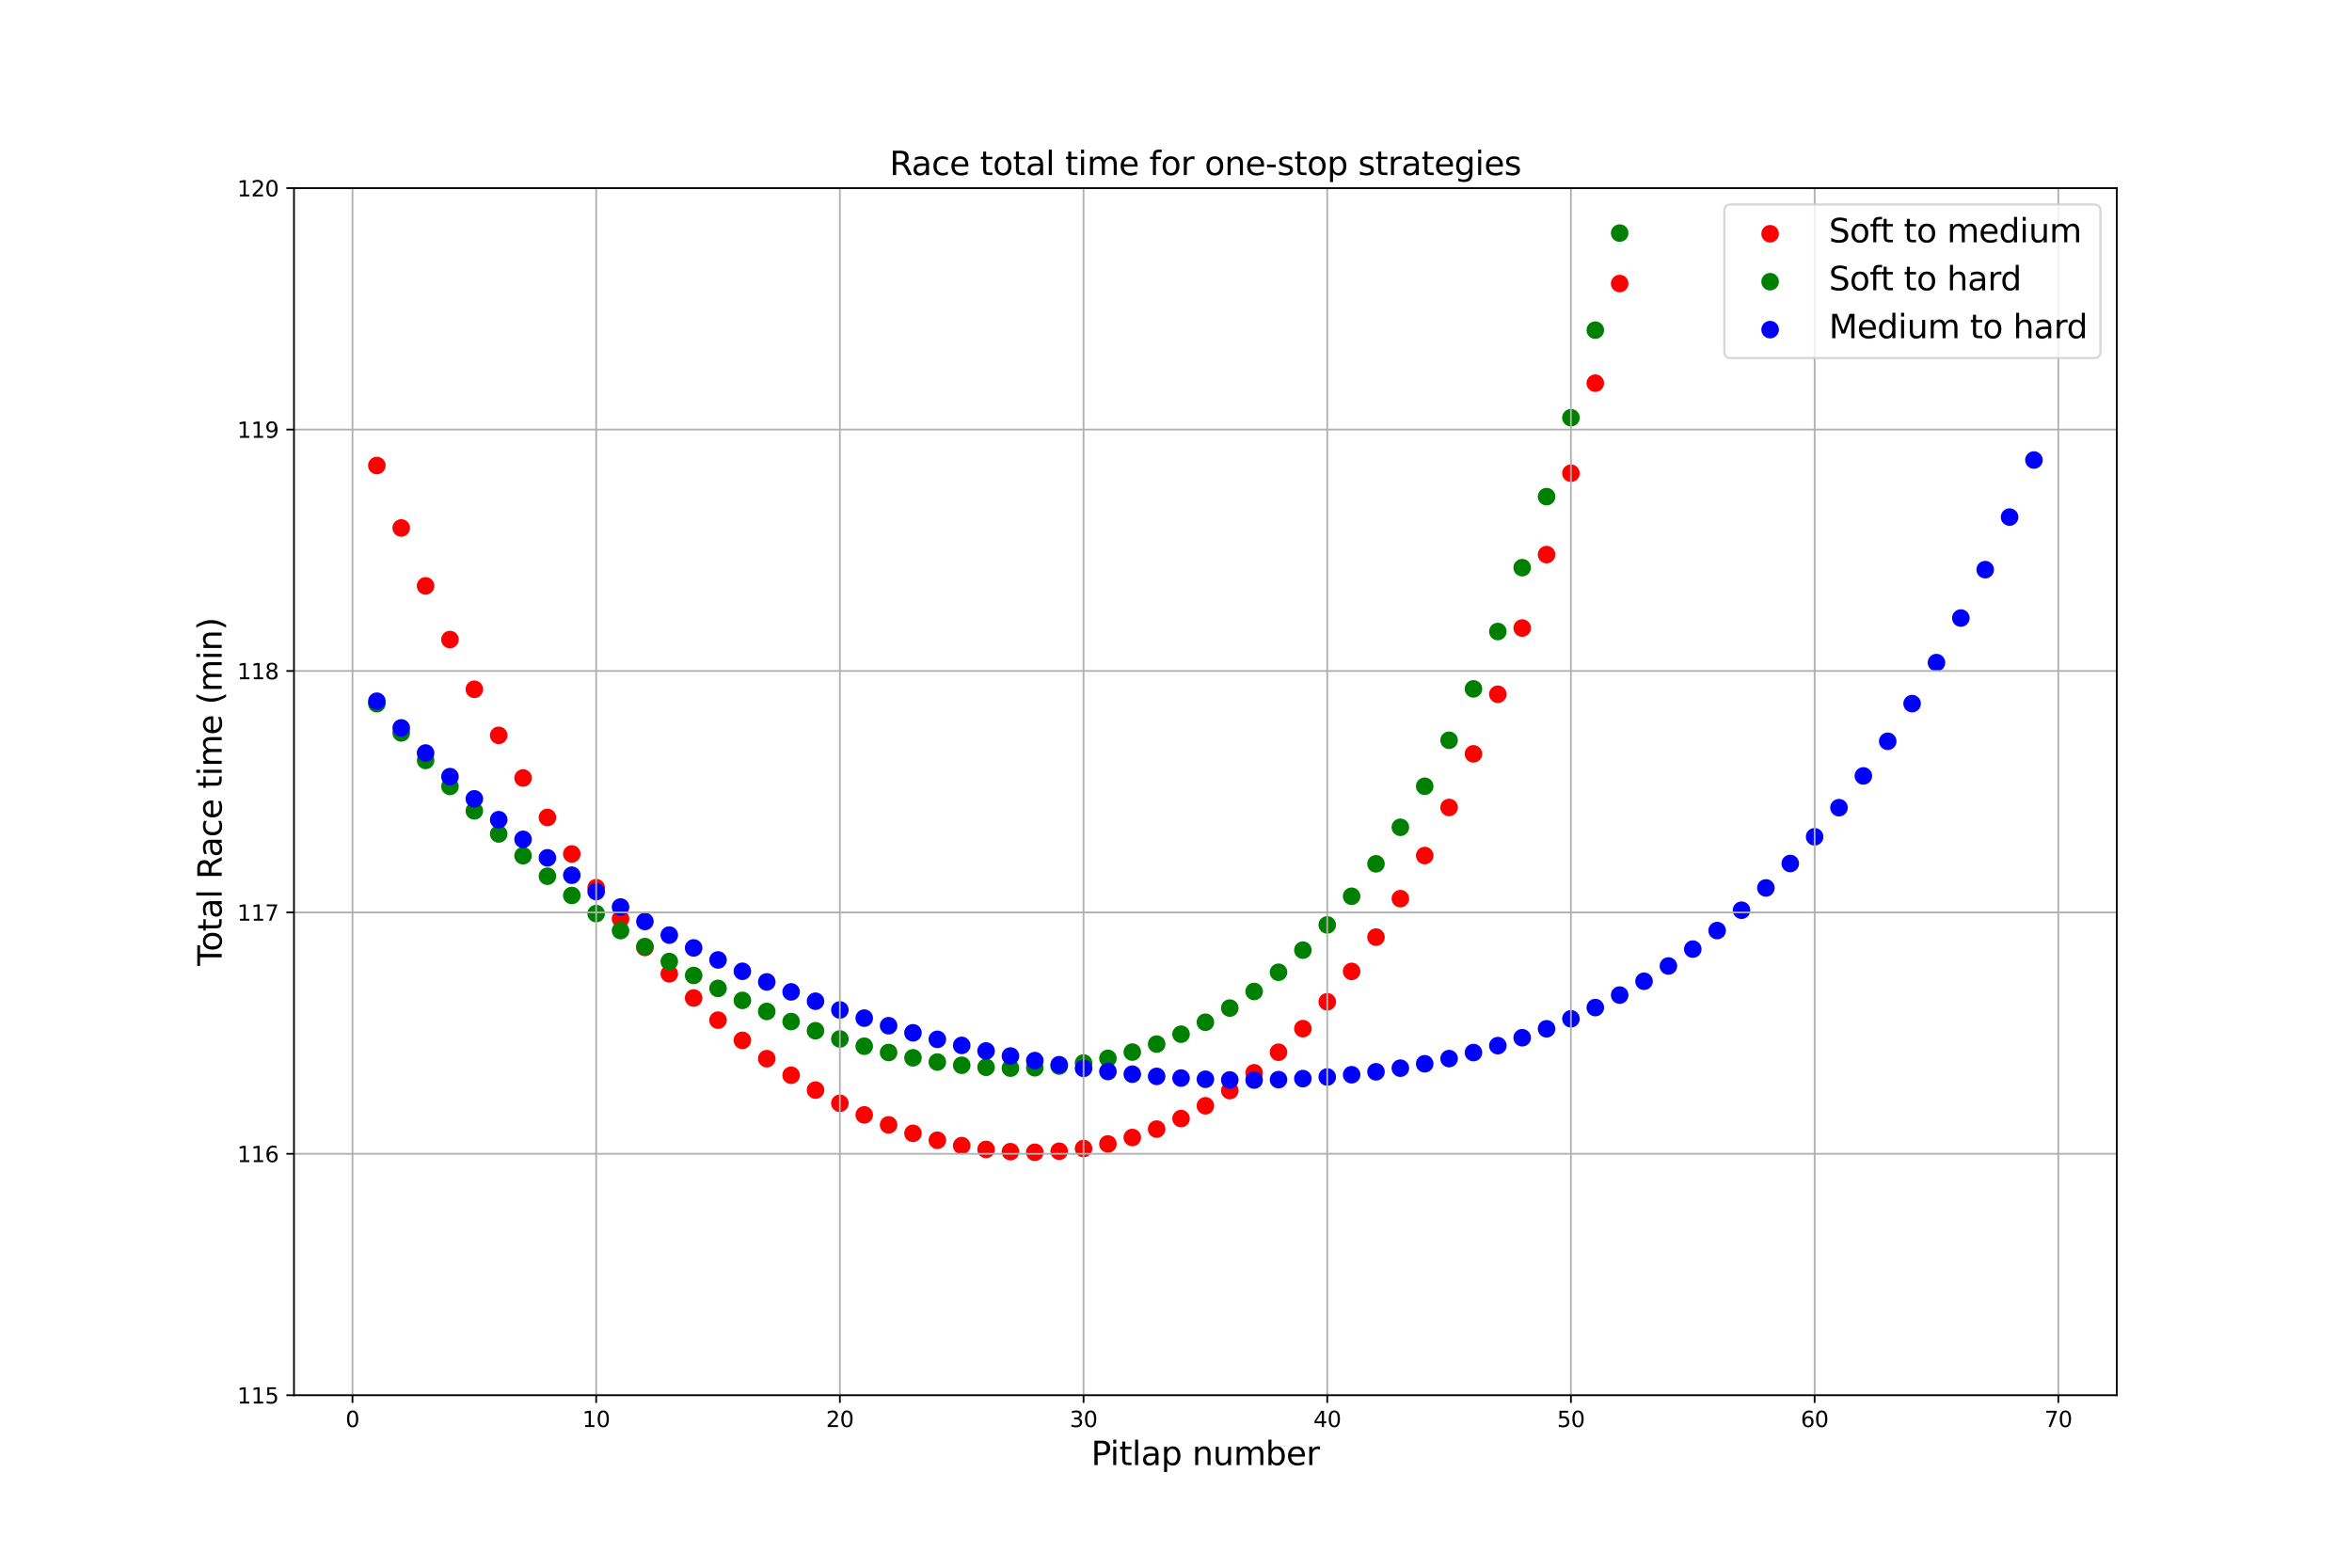 <?xml version="1.0" encoding="utf-8" standalone="no"?>
<!DOCTYPE svg PUBLIC "-//W3C//DTD SVG 1.1//EN"
  "http://www.w3.org/Graphics/SVG/1.1/DTD/svg11.dtd">
<svg xmlns:xlink="http://www.w3.org/1999/xlink" width="1080pt" height="720pt" viewBox="0 0 1080 720" xmlns="http://www.w3.org/2000/svg" version="1.1">
 <defs>
  <style type="text/css">*{stroke-linejoin: round; stroke-linecap: butt}</style>
 </defs>
 <g id="figure_1">
  <g id="patch_1">
   <path d="M 0 720 
L 1080 720 
L 1080 0 
L 0 0 
z
" style="fill: #ffffff"/>
  </g>
  <g id="axes_1">
   <g id="patch_2">
    <path d="M 135 640.8 
L 972 640.8 
L 972 86.4 
L 135 86.4 
z
" style="fill: #ffffff"/>
   </g>
   <g id="PathCollection_1">
    <defs>
     <path id="mcf1e355a3d" d="M 0 3.536 
C 0.938 3.536 1.837 3.163 2.5 2.5 
C 3.163 1.837 3.536 0.938 3.536 0 
C 3.536 -0.938 3.163 -1.837 2.5 -2.5 
C 1.837 -3.163 0.938 -3.536 0 -3.536 
C -0.938 -3.536 -1.837 -3.163 -2.5 -2.5 
C -3.163 -1.837 -3.536 -0.938 -3.536 0 
C -3.536 0.938 -3.163 1.837 -2.5 2.5 
C -1.837 3.163 -0.938 3.536 0 3.536 
z
" style="stroke: #ff0000"/>
    </defs>
    <g clip-path="url(#p4f62e8c650)">
     <use xlink:href="#mcf1e355a3d" x="173.045" y="213.795" style="fill: #ff0000; stroke: #ff0000"/>
     <use xlink:href="#mcf1e355a3d" x="184.235" y="242.483" style="fill: #ff0000; stroke: #ff0000"/>
     <use xlink:href="#mcf1e355a3d" x="195.425" y="269.077" style="fill: #ff0000; stroke: #ff0000"/>
     <use xlink:href="#mcf1e355a3d" x="206.615" y="293.726" style="fill: #ff0000; stroke: #ff0000"/>
     <use xlink:href="#mcf1e355a3d" x="217.805" y="316.567" style="fill: #ff0000; stroke: #ff0000"/>
     <use xlink:href="#mcf1e355a3d" x="228.995" y="337.724" style="fill: #ff0000; stroke: #ff0000"/>
     <use xlink:href="#mcf1e355a3d" x="240.184" y="357.313" style="fill: #ff0000; stroke: #ff0000"/>
     <use xlink:href="#mcf1e355a3d" x="251.374" y="375.439" style="fill: #ff0000; stroke: #ff0000"/>
     <use xlink:href="#mcf1e355a3d" x="262.564" y="392.201" style="fill: #ff0000; stroke: #ff0000"/>
     <use xlink:href="#mcf1e355a3d" x="273.754" y="407.685" style="fill: #ff0000; stroke: #ff0000"/>
     <use xlink:href="#mcf1e355a3d" x="284.944" y="421.973" style="fill: #ff0000; stroke: #ff0000"/>
     <use xlink:href="#mcf1e355a3d" x="296.134" y="435.139" style="fill: #ff0000; stroke: #ff0000"/>
     <use xlink:href="#mcf1e355a3d" x="307.324" y="447.248" style="fill: #ff0000; stroke: #ff0000"/>
     <use xlink:href="#mcf1e355a3d" x="318.513" y="458.362" style="fill: #ff0000; stroke: #ff0000"/>
     <use xlink:href="#mcf1e355a3d" x="329.703" y="468.532" style="fill: #ff0000; stroke: #ff0000"/>
     <use xlink:href="#mcf1e355a3d" x="340.893" y="477.808" style="fill: #ff0000; stroke: #ff0000"/>
     <use xlink:href="#mcf1e355a3d" x="352.083" y="486.231" style="fill: #ff0000; stroke: #ff0000"/>
     <use xlink:href="#mcf1e355a3d" x="363.273" y="493.836" style="fill: #ff0000; stroke: #ff0000"/>
     <use xlink:href="#mcf1e355a3d" x="374.463" y="500.656" style="fill: #ff0000; stroke: #ff0000"/>
     <use xlink:href="#mcf1e355a3d" x="385.652" y="506.715" style="fill: #ff0000; stroke: #ff0000"/>
     <use xlink:href="#mcf1e355a3d" x="396.842" y="512.035" style="fill: #ff0000; stroke: #ff0000"/>
     <use xlink:href="#mcf1e355a3d" x="408.032" y="516.631" style="fill: #ff0000; stroke: #ff0000"/>
     <use xlink:href="#mcf1e355a3d" x="419.222" y="520.513" style="fill: #ff0000; stroke: #ff0000"/>
     <use xlink:href="#mcf1e355a3d" x="430.412" y="523.686" style="fill: #ff0000; stroke: #ff0000"/>
     <use xlink:href="#mcf1e355a3d" x="441.602" y="526.15" style="fill: #ff0000; stroke: #ff0000"/>
     <use xlink:href="#mcf1e355a3d" x="452.791" y="527.901" style="fill: #ff0000; stroke: #ff0000"/>
     <use xlink:href="#mcf1e355a3d" x="463.981" y="528.928" style="fill: #ff0000; stroke: #ff0000"/>
     <use xlink:href="#mcf1e355a3d" x="475.171" y="529.215" style="fill: #ff0000; stroke: #ff0000"/>
     <use xlink:href="#mcf1e355a3d" x="486.361" y="528.74" style="fill: #ff0000; stroke: #ff0000"/>
     <use xlink:href="#mcf1e355a3d" x="497.551" y="527.474" style="fill: #ff0000; stroke: #ff0000"/>
     <use xlink:href="#mcf1e355a3d" x="508.741" y="525.385" style="fill: #ff0000; stroke: #ff0000"/>
     <use xlink:href="#mcf1e355a3d" x="519.93" y="522.43" style="fill: #ff0000; stroke: #ff0000"/>
     <use xlink:href="#mcf1e355a3d" x="531.12" y="518.562" style="fill: #ff0000; stroke: #ff0000"/>
     <use xlink:href="#mcf1e355a3d" x="542.31" y="513.725" style="fill: #ff0000; stroke: #ff0000"/>
     <use xlink:href="#mcf1e355a3d" x="553.5" y="507.854" style="fill: #ff0000; stroke: #ff0000"/>
     <use xlink:href="#mcf1e355a3d" x="564.69" y="500.878" style="fill: #ff0000; stroke: #ff0000"/>
     <use xlink:href="#mcf1e355a3d" x="575.88" y="492.712" style="fill: #ff0000; stroke: #ff0000"/>
     <use xlink:href="#mcf1e355a3d" x="587.07" y="483.266" style="fill: #ff0000; stroke: #ff0000"/>
     <use xlink:href="#mcf1e355a3d" x="598.259" y="472.434" style="fill: #ff0000; stroke: #ff0000"/>
     <use xlink:href="#mcf1e355a3d" x="609.449" y="460.1" style="fill: #ff0000; stroke: #ff0000"/>
     <use xlink:href="#mcf1e355a3d" x="620.639" y="446.136" style="fill: #ff0000; stroke: #ff0000"/>
     <use xlink:href="#mcf1e355a3d" x="631.829" y="430.397" style="fill: #ff0000; stroke: #ff0000"/>
     <use xlink:href="#mcf1e355a3d" x="643.019" y="412.723" style="fill: #ff0000; stroke: #ff0000"/>
     <use xlink:href="#mcf1e355a3d" x="654.209" y="392.938" style="fill: #ff0000; stroke: #ff0000"/>
     <use xlink:href="#mcf1e355a3d" x="665.398" y="370.845" style="fill: #ff0000; stroke: #ff0000"/>
     <use xlink:href="#mcf1e355a3d" x="676.588" y="346.228" style="fill: #ff0000; stroke: #ff0000"/>
     <use xlink:href="#mcf1e355a3d" x="687.778" y="318.848" style="fill: #ff0000; stroke: #ff0000"/>
     <use xlink:href="#mcf1e355a3d" x="698.968" y="288.44" style="fill: #ff0000; stroke: #ff0000"/>
     <use xlink:href="#mcf1e355a3d" x="710.158" y="254.713" style="fill: #ff0000; stroke: #ff0000"/>
     <use xlink:href="#mcf1e355a3d" x="721.348" y="217.344" style="fill: #ff0000; stroke: #ff0000"/>
     <use xlink:href="#mcf1e355a3d" x="732.537" y="175.981" style="fill: #ff0000; stroke: #ff0000"/>
     <use xlink:href="#mcf1e355a3d" x="743.727" y="130.231" style="fill: #ff0000; stroke: #ff0000"/>
     <use xlink:href="#mcf1e355a3d" x="754.917" y="79.665" style="fill: #ff0000; stroke: #ff0000"/>
     <use xlink:href="#mcf1e355a3d" x="766.107" y="23.809" style="fill: #ff0000; stroke: #ff0000"/>
     <use xlink:href="#mcf1e355a3d" x="770.608" y="-1" style="fill: #ff0000; stroke: #ff0000"/>
    </g>
   </g>
   <g id="PathCollection_2">
    <defs>
     <path id="m583af2c8b8" d="M 0 3.536 
C 0.938 3.536 1.837 3.163 2.5 2.5 
C 3.163 1.837 3.536 0.938 3.536 0 
C 3.536 -0.938 3.163 -1.837 2.5 -2.5 
C 1.837 -3.163 0.938 -3.536 0 -3.536 
C -0.938 -3.536 -1.837 -3.163 -2.5 -2.5 
C -3.163 -1.837 -3.536 -0.938 -3.536 0 
C -3.536 0.938 -3.163 1.837 -2.5 2.5 
C -1.837 3.163 -0.938 3.536 0 3.536 
z
" style="stroke: #008000"/>
    </defs>
    <g clip-path="url(#p4f62e8c650)">
     <use xlink:href="#m583af2c8b8" x="173.045" y="323.21" style="fill: #008000; stroke: #008000"/>
     <use xlink:href="#m583af2c8b8" x="184.235" y="336.615" style="fill: #008000; stroke: #008000"/>
     <use xlink:href="#m583af2c8b8" x="195.425" y="349.257" style="fill: #008000; stroke: #008000"/>
     <use xlink:href="#m583af2c8b8" x="206.615" y="361.179" style="fill: #008000; stroke: #008000"/>
     <use xlink:href="#m583af2c8b8" x="217.805" y="372.422" style="fill: #008000; stroke: #008000"/>
     <use xlink:href="#m583af2c8b8" x="228.995" y="383.02" style="fill: #008000; stroke: #008000"/>
     <use xlink:href="#m583af2c8b8" x="240.184" y="393.009" style="fill: #008000; stroke: #008000"/>
     <use xlink:href="#m583af2c8b8" x="251.374" y="402.417" style="fill: #008000; stroke: #008000"/>
     <use xlink:href="#m583af2c8b8" x="262.564" y="411.271" style="fill: #008000; stroke: #008000"/>
     <use xlink:href="#m583af2c8b8" x="273.754" y="419.597" style="fill: #008000; stroke: #008000"/>
     <use xlink:href="#m583af2c8b8" x="284.944" y="427.415" style="fill: #008000; stroke: #008000"/>
     <use xlink:href="#m583af2c8b8" x="296.134" y="434.744" style="fill: #008000; stroke: #008000"/>
     <use xlink:href="#m583af2c8b8" x="307.324" y="441.601" style="fill: #008000; stroke: #008000"/>
     <use xlink:href="#m583af2c8b8" x="318.513" y="447.999" style="fill: #008000; stroke: #008000"/>
     <use xlink:href="#m583af2c8b8" x="329.703" y="453.948" style="fill: #008000; stroke: #008000"/>
     <use xlink:href="#m583af2c8b8" x="340.893" y="459.458" style="fill: #008000; stroke: #008000"/>
     <use xlink:href="#m583af2c8b8" x="352.083" y="464.533" style="fill: #008000; stroke: #008000"/>
     <use xlink:href="#m583af2c8b8" x="363.273" y="469.176" style="fill: #008000; stroke: #008000"/>
     <use xlink:href="#m583af2c8b8" x="374.463" y="473.388" style="fill: #008000; stroke: #008000"/>
     <use xlink:href="#m583af2c8b8" x="385.652" y="477.166" style="fill: #008000; stroke: #008000"/>
     <use xlink:href="#m583af2c8b8" x="396.842" y="480.504" style="fill: #008000; stroke: #008000"/>
     <use xlink:href="#m583af2c8b8" x="408.032" y="483.393" style="fill: #008000; stroke: #008000"/>
     <use xlink:href="#m583af2c8b8" x="419.222" y="485.823" style="fill: #008000; stroke: #008000"/>
     <use xlink:href="#m583af2c8b8" x="430.412" y="487.777" style="fill: #008000; stroke: #008000"/>
     <use xlink:href="#m583af2c8b8" x="441.602" y="489.237" style="fill: #008000; stroke: #008000"/>
     <use xlink:href="#m583af2c8b8" x="452.791" y="490.181" style="fill: #008000; stroke: #008000"/>
     <use xlink:href="#m583af2c8b8" x="463.981" y="490.582" style="fill: #008000; stroke: #008000"/>
     <use xlink:href="#m583af2c8b8" x="475.171" y="490.41" style="fill: #008000; stroke: #008000"/>
     <use xlink:href="#m583af2c8b8" x="486.361" y="489.628" style="fill: #008000; stroke: #008000"/>
     <use xlink:href="#m583af2c8b8" x="497.551" y="488.198" style="fill: #008000; stroke: #008000"/>
     <use xlink:href="#m583af2c8b8" x="508.741" y="486.072" style="fill: #008000; stroke: #008000"/>
     <use xlink:href="#m583af2c8b8" x="519.93" y="483.2" style="fill: #008000; stroke: #008000"/>
     <use xlink:href="#m583af2c8b8" x="531.12" y="479.524" style="fill: #008000; stroke: #008000"/>
     <use xlink:href="#m583af2c8b8" x="542.31" y="474.979" style="fill: #008000; stroke: #008000"/>
     <use xlink:href="#m583af2c8b8" x="553.5" y="469.492" style="fill: #008000; stroke: #008000"/>
     <use xlink:href="#m583af2c8b8" x="564.69" y="462.984" style="fill: #008000; stroke: #008000"/>
     <use xlink:href="#m583af2c8b8" x="575.88" y="455.364" style="fill: #008000; stroke: #008000"/>
     <use xlink:href="#m583af2c8b8" x="587.07" y="446.535" style="fill: #008000; stroke: #008000"/>
     <use xlink:href="#m583af2c8b8" x="598.259" y="436.385" style="fill: #008000; stroke: #008000"/>
     <use xlink:href="#m583af2c8b8" x="609.449" y="424.794" style="fill: #008000; stroke: #008000"/>
     <use xlink:href="#m583af2c8b8" x="620.639" y="411.627" style="fill: #008000; stroke: #008000"/>
     <use xlink:href="#m583af2c8b8" x="631.829" y="396.736" style="fill: #008000; stroke: #008000"/>
     <use xlink:href="#m583af2c8b8" x="643.019" y="379.956" style="fill: #008000; stroke: #008000"/>
     <use xlink:href="#m583af2c8b8" x="654.209" y="361.108" style="fill: #008000; stroke: #008000"/>
     <use xlink:href="#m583af2c8b8" x="665.398" y="339.99" style="fill: #008000; stroke: #008000"/>
     <use xlink:href="#m583af2c8b8" x="676.588" y="316.384" style="fill: #008000; stroke: #008000"/>
     <use xlink:href="#m583af2c8b8" x="687.778" y="290.047" style="fill: #008000; stroke: #008000"/>
     <use xlink:href="#m583af2c8b8" x="698.968" y="260.713" style="fill: #008000; stroke: #008000"/>
     <use xlink:href="#m583af2c8b8" x="710.158" y="228.086" style="fill: #008000; stroke: #008000"/>
     <use xlink:href="#m583af2c8b8" x="721.348" y="191.844" style="fill: #008000; stroke: #008000"/>
     <use xlink:href="#m583af2c8b8" x="732.537" y="151.63" style="fill: #008000; stroke: #008000"/>
     <use xlink:href="#m583af2c8b8" x="743.727" y="107.05" style="fill: #008000; stroke: #008000"/>
     <use xlink:href="#m583af2c8b8" x="754.917" y="57.673" style="fill: #008000; stroke: #008000"/>
     <use xlink:href="#m583af2c8b8" x="766.107" y="3.023" style="fill: #008000; stroke: #008000"/>
     <use xlink:href="#m583af2c8b8" x="766.852" y="-1" style="fill: #008000; stroke: #008000"/>
    </g>
   </g>
   <g id="PathCollection_3">
    <defs>
     <path id="m53f089d192" d="M 0 3.536 
C 0.938 3.536 1.837 3.163 2.5 2.5 
C 3.163 1.837 3.536 0.938 3.536 0 
C 3.536 -0.938 3.163 -1.837 2.5 -2.5 
C 1.837 -3.163 0.938 -3.536 0 -3.536 
C -0.938 -3.536 -1.837 -3.163 -2.5 -2.5 
C -3.163 -1.837 -3.536 -0.938 -3.536 0 
C -3.536 0.938 -3.163 1.837 -2.5 2.5 
C -1.837 3.163 -0.938 3.536 0 3.536 
z
" style="stroke: #0000ff"/>
    </defs>
    <g clip-path="url(#p4f62e8c650)">
     <use xlink:href="#m53f089d192" x="173.045" y="322.046" style="fill: #0000ff; stroke: #0000ff"/>
     <use xlink:href="#m53f089d192" x="184.235" y="334.311" style="fill: #0000ff; stroke: #0000ff"/>
     <use xlink:href="#m53f089d192" x="195.425" y="345.842" style="fill: #0000ff; stroke: #0000ff"/>
     <use xlink:href="#m53f089d192" x="206.615" y="356.684" style="fill: #0000ff; stroke: #0000ff"/>
     <use xlink:href="#m53f089d192" x="217.805" y="366.881" style="fill: #0000ff; stroke: #0000ff"/>
     <use xlink:href="#m53f089d192" x="228.995" y="376.472" style="fill: #0000ff; stroke: #0000ff"/>
     <use xlink:href="#m53f089d192" x="240.184" y="385.494" style="fill: #0000ff; stroke: #0000ff"/>
     <use xlink:href="#m53f089d192" x="251.374" y="393.983" style="fill: #0000ff; stroke: #0000ff"/>
     <use xlink:href="#m53f089d192" x="262.564" y="401.97" style="fill: #0000ff; stroke: #0000ff"/>
     <use xlink:href="#m53f089d192" x="273.754" y="409.486" style="fill: #0000ff; stroke: #0000ff"/>
     <use xlink:href="#m53f089d192" x="284.944" y="416.557" style="fill: #0000ff; stroke: #0000ff"/>
     <use xlink:href="#m53f089d192" x="296.134" y="423.21" style="fill: #0000ff; stroke: #0000ff"/>
     <use xlink:href="#m53f089d192" x="307.324" y="429.469" style="fill: #0000ff; stroke: #0000ff"/>
     <use xlink:href="#m53f089d192" x="318.513" y="435.354" style="fill: #0000ff; stroke: #0000ff"/>
     <use xlink:href="#m53f089d192" x="329.703" y="440.887" style="fill: #0000ff; stroke: #0000ff"/>
     <use xlink:href="#m53f089d192" x="340.893" y="446.086" style="fill: #0000ff; stroke: #0000ff"/>
     <use xlink:href="#m53f089d192" x="352.083" y="450.966" style="fill: #0000ff; stroke: #0000ff"/>
     <use xlink:href="#m53f089d192" x="363.273" y="455.545" style="fill: #0000ff; stroke: #0000ff"/>
     <use xlink:href="#m53f089d192" x="374.463" y="459.835" style="fill: #0000ff; stroke: #0000ff"/>
     <use xlink:href="#m53f089d192" x="385.652" y="463.849" style="fill: #0000ff; stroke: #0000ff"/>
     <use xlink:href="#m53f089d192" x="396.842" y="467.598" style="fill: #0000ff; stroke: #0000ff"/>
     <use xlink:href="#m53f089d192" x="408.032" y="471.093" style="fill: #0000ff; stroke: #0000ff"/>
     <use xlink:href="#m53f089d192" x="419.222" y="474.342" style="fill: #0000ff; stroke: #0000ff"/>
     <use xlink:href="#m53f089d192" x="430.412" y="477.351" style="fill: #0000ff; stroke: #0000ff"/>
     <use xlink:href="#m53f089d192" x="441.602" y="480.129" style="fill: #0000ff; stroke: #0000ff"/>
     <use xlink:href="#m53f089d192" x="452.791" y="482.678" style="fill: #0000ff; stroke: #0000ff"/>
     <use xlink:href="#m53f089d192" x="463.981" y="485.005" style="fill: #0000ff; stroke: #0000ff"/>
     <use xlink:href="#m53f089d192" x="475.171" y="487.111" style="fill: #0000ff; stroke: #0000ff"/>
     <use xlink:href="#m53f089d192" x="486.361" y="488.998" style="fill: #0000ff; stroke: #0000ff"/>
     <use xlink:href="#m53f089d192" x="497.551" y="490.667" style="fill: #0000ff; stroke: #0000ff"/>
     <use xlink:href="#m53f089d192" x="508.741" y="492.117" style="fill: #0000ff; stroke: #0000ff"/>
     <use xlink:href="#m53f089d192" x="519.93" y="493.347" style="fill: #0000ff; stroke: #0000ff"/>
     <use xlink:href="#m53f089d192" x="531.12" y="494.353" style="fill: #0000ff; stroke: #0000ff"/>
     <use xlink:href="#m53f089d192" x="542.31" y="495.132" style="fill: #0000ff; stroke: #0000ff"/>
     <use xlink:href="#m53f089d192" x="553.5" y="495.677" style="fill: #0000ff; stroke: #0000ff"/>
     <use xlink:href="#m53f089d192" x="564.69" y="495.984" style="fill: #0000ff; stroke: #0000ff"/>
     <use xlink:href="#m53f089d192" x="575.88" y="496.043" style="fill: #0000ff; stroke: #0000ff"/>
     <use xlink:href="#m53f089d192" x="587.07" y="495.846" style="fill: #0000ff; stroke: #0000ff"/>
     <use xlink:href="#m53f089d192" x="598.259" y="495.381" style="fill: #0000ff; stroke: #0000ff"/>
     <use xlink:href="#m53f089d192" x="609.449" y="494.638" style="fill: #0000ff; stroke: #0000ff"/>
     <use xlink:href="#m53f089d192" x="620.639" y="493.601" style="fill: #0000ff; stroke: #0000ff"/>
     <use xlink:href="#m53f089d192" x="631.829" y="492.255" style="fill: #0000ff; stroke: #0000ff"/>
     <use xlink:href="#m53f089d192" x="643.019" y="490.584" style="fill: #0000ff; stroke: #0000ff"/>
     <use xlink:href="#m53f089d192" x="654.209" y="488.568" style="fill: #0000ff; stroke: #0000ff"/>
     <use xlink:href="#m53f089d192" x="665.398" y="486.186" style="fill: #0000ff; stroke: #0000ff"/>
     <use xlink:href="#m53f089d192" x="676.588" y="483.416" style="fill: #0000ff; stroke: #0000ff"/>
     <use xlink:href="#m53f089d192" x="687.778" y="480.231" style="fill: #0000ff; stroke: #0000ff"/>
     <use xlink:href="#m53f089d192" x="698.968" y="476.604" style="fill: #0000ff; stroke: #0000ff"/>
     <use xlink:href="#m53f089d192" x="710.158" y="472.504" style="fill: #0000ff; stroke: #0000ff"/>
     <use xlink:href="#m53f089d192" x="721.348" y="467.899" style="fill: #0000ff; stroke: #0000ff"/>
     <use xlink:href="#m53f089d192" x="732.537" y="462.752" style="fill: #0000ff; stroke: #0000ff"/>
     <use xlink:href="#m53f089d192" x="743.727" y="457.024" style="fill: #0000ff; stroke: #0000ff"/>
     <use xlink:href="#m53f089d192" x="754.917" y="450.672" style="fill: #0000ff; stroke: #0000ff"/>
     <use xlink:href="#m53f089d192" x="766.107" y="443.651" style="fill: #0000ff; stroke: #0000ff"/>
     <use xlink:href="#m53f089d192" x="777.297" y="435.909" style="fill: #0000ff; stroke: #0000ff"/>
     <use xlink:href="#m53f089d192" x="788.487" y="427.393" style="fill: #0000ff; stroke: #0000ff"/>
     <use xlink:href="#m53f089d192" x="799.676" y="418.043" style="fill: #0000ff; stroke: #0000ff"/>
     <use xlink:href="#m53f089d192" x="810.866" y="407.795" style="fill: #0000ff; stroke: #0000ff"/>
     <use xlink:href="#m53f089d192" x="822.056" y="396.58" style="fill: #0000ff; stroke: #0000ff"/>
     <use xlink:href="#m53f089d192" x="833.246" y="384.323" style="fill: #0000ff; stroke: #0000ff"/>
     <use xlink:href="#m53f089d192" x="844.436" y="370.943" style="fill: #0000ff; stroke: #0000ff"/>
     <use xlink:href="#m53f089d192" x="855.626" y="356.352" style="fill: #0000ff; stroke: #0000ff"/>
     <use xlink:href="#m53f089d192" x="866.816" y="340.456" style="fill: #0000ff; stroke: #0000ff"/>
     <use xlink:href="#m53f089d192" x="878.005" y="323.15" style="fill: #0000ff; stroke: #0000ff"/>
     <use xlink:href="#m53f089d192" x="889.195" y="304.326" style="fill: #0000ff; stroke: #0000ff"/>
     <use xlink:href="#m53f089d192" x="900.385" y="283.861" style="fill: #0000ff; stroke: #0000ff"/>
     <use xlink:href="#m53f089d192" x="911.575" y="261.628" style="fill: #0000ff; stroke: #0000ff"/>
     <use xlink:href="#m53f089d192" x="922.765" y="237.485" style="fill: #0000ff; stroke: #0000ff"/>
     <use xlink:href="#m53f089d192" x="933.955" y="211.282" style="fill: #0000ff; stroke: #0000ff"/>
    </g>
   </g>
   <g id="matplotlib.axis_1">
    <g id="xtick_1">
     <g id="line2d_1">
      <path d="M 161.856 640.8 
L 161.856 86.4 
" clip-path="url(#p4f62e8c650)" style="fill: none; stroke: #b0b0b0; stroke-width: 0.8; stroke-linecap: square"/>
     </g>
     <g id="line2d_2">
      <defs>
       <path id="mdef19798ca" d="M 0 0 
L 0 3.5 
" style="stroke: #000000; stroke-width: 0.8"/>
      </defs>
      <g>
       <use xlink:href="#mdef19798ca" x="161.856" y="640.8" style="stroke: #000000; stroke-width: 0.8"/>
      </g>
     </g>
     <g id="text_1">
      <!-- 0 -->
      <g transform="translate(158.674 655.398) scale(0.1 -0.1)">
       <defs>
        <path id="DejaVuSans-30" d="M 2034 4250 
Q 1547 4250 1301 3770 
Q 1056 3291 1056 2328 
Q 1056 1369 1301 889 
Q 1547 409 2034 409 
Q 2525 409 2770 889 
Q 3016 1369 3016 2328 
Q 3016 3291 2770 3770 
Q 2525 4250 2034 4250 
z
M 2034 4750 
Q 2819 4750 3233 4129 
Q 3647 3509 3647 2328 
Q 3647 1150 3233 529 
Q 2819 -91 2034 -91 
Q 1250 -91 836 529 
Q 422 1150 422 2328 
Q 422 3509 836 4129 
Q 1250 4750 2034 4750 
z
" transform="scale(0.016)"/>
       </defs>
       <use xlink:href="#DejaVuSans-30"/>
      </g>
     </g>
    </g>
    <g id="xtick_2">
     <g id="line2d_3">
      <path d="M 273.754 640.8 
L 273.754 86.4 
" clip-path="url(#p4f62e8c650)" style="fill: none; stroke: #b0b0b0; stroke-width: 0.8; stroke-linecap: square"/>
     </g>
     <g id="line2d_4">
      <g>
       <use xlink:href="#mdef19798ca" x="273.754" y="640.8" style="stroke: #000000; stroke-width: 0.8"/>
      </g>
     </g>
     <g id="text_2">
      <!-- 10 -->
      <g transform="translate(267.392 655.398) scale(0.1 -0.1)">
       <defs>
        <path id="DejaVuSans-31" d="M 794 531 
L 1825 531 
L 1825 4091 
L 703 3866 
L 703 4441 
L 1819 4666 
L 2450 4666 
L 2450 531 
L 3481 531 
L 3481 0 
L 794 0 
L 794 531 
z
" transform="scale(0.016)"/>
       </defs>
       <use xlink:href="#DejaVuSans-31"/>
       <use xlink:href="#DejaVuSans-30" x="63.623"/>
      </g>
     </g>
    </g>
    <g id="xtick_3">
     <g id="line2d_5">
      <path d="M 385.652 640.8 
L 385.652 86.4 
" clip-path="url(#p4f62e8c650)" style="fill: none; stroke: #b0b0b0; stroke-width: 0.8; stroke-linecap: square"/>
     </g>
     <g id="line2d_6">
      <g>
       <use xlink:href="#mdef19798ca" x="385.652" y="640.8" style="stroke: #000000; stroke-width: 0.8"/>
      </g>
     </g>
     <g id="text_3">
      <!-- 20 -->
      <g transform="translate(379.29 655.398) scale(0.1 -0.1)">
       <defs>
        <path id="DejaVuSans-32" d="M 1228 531 
L 3431 531 
L 3431 0 
L 469 0 
L 469 531 
Q 828 903 1448 1529 
Q 2069 2156 2228 2338 
Q 2531 2678 2651 2914 
Q 2772 3150 2772 3378 
Q 2772 3750 2511 3984 
Q 2250 4219 1831 4219 
Q 1534 4219 1204 4116 
Q 875 4013 500 3803 
L 500 4441 
Q 881 4594 1212 4672 
Q 1544 4750 1819 4750 
Q 2544 4750 2975 4387 
Q 3406 4025 3406 3419 
Q 3406 3131 3298 2873 
Q 3191 2616 2906 2266 
Q 2828 2175 2409 1742 
Q 1991 1309 1228 531 
z
" transform="scale(0.016)"/>
       </defs>
       <use xlink:href="#DejaVuSans-32"/>
       <use xlink:href="#DejaVuSans-30" x="63.623"/>
      </g>
     </g>
    </g>
    <g id="xtick_4">
     <g id="line2d_7">
      <path d="M 497.551 640.8 
L 497.551 86.4 
" clip-path="url(#p4f62e8c650)" style="fill: none; stroke: #b0b0b0; stroke-width: 0.8; stroke-linecap: square"/>
     </g>
     <g id="line2d_8">
      <g>
       <use xlink:href="#mdef19798ca" x="497.551" y="640.8" style="stroke: #000000; stroke-width: 0.8"/>
      </g>
     </g>
     <g id="text_4">
      <!-- 30 -->
      <g transform="translate(491.188 655.398) scale(0.1 -0.1)">
       <defs>
        <path id="DejaVuSans-33" d="M 2597 2516 
Q 3050 2419 3304 2112 
Q 3559 1806 3559 1356 
Q 3559 666 3084 287 
Q 2609 -91 1734 -91 
Q 1441 -91 1130 -33 
Q 819 25 488 141 
L 488 750 
Q 750 597 1062 519 
Q 1375 441 1716 441 
Q 2309 441 2620 675 
Q 2931 909 2931 1356 
Q 2931 1769 2642 2001 
Q 2353 2234 1838 2234 
L 1294 2234 
L 1294 2753 
L 1863 2753 
Q 2328 2753 2575 2939 
Q 2822 3125 2822 3475 
Q 2822 3834 2567 4026 
Q 2313 4219 1838 4219 
Q 1578 4219 1281 4162 
Q 984 4106 628 3988 
L 628 4550 
Q 988 4650 1302 4700 
Q 1616 4750 1894 4750 
Q 2613 4750 3031 4423 
Q 3450 4097 3450 3541 
Q 3450 3153 3228 2886 
Q 3006 2619 2597 2516 
z
" transform="scale(0.016)"/>
       </defs>
       <use xlink:href="#DejaVuSans-33"/>
       <use xlink:href="#DejaVuSans-30" x="63.623"/>
      </g>
     </g>
    </g>
    <g id="xtick_5">
     <g id="line2d_9">
      <path d="M 609.449 640.8 
L 609.449 86.4 
" clip-path="url(#p4f62e8c650)" style="fill: none; stroke: #b0b0b0; stroke-width: 0.8; stroke-linecap: square"/>
     </g>
     <g id="line2d_10">
      <g>
       <use xlink:href="#mdef19798ca" x="609.449" y="640.8" style="stroke: #000000; stroke-width: 0.8"/>
      </g>
     </g>
     <g id="text_5">
      <!-- 40 -->
      <g transform="translate(603.087 655.398) scale(0.1 -0.1)">
       <defs>
        <path id="DejaVuSans-34" d="M 2419 4116 
L 825 1625 
L 2419 1625 
L 2419 4116 
z
M 2253 4666 
L 3047 4666 
L 3047 1625 
L 3713 1625 
L 3713 1100 
L 3047 1100 
L 3047 0 
L 2419 0 
L 2419 1100 
L 313 1100 
L 313 1709 
L 2253 4666 
z
" transform="scale(0.016)"/>
       </defs>
       <use xlink:href="#DejaVuSans-34"/>
       <use xlink:href="#DejaVuSans-30" x="63.623"/>
      </g>
     </g>
    </g>
    <g id="xtick_6">
     <g id="line2d_11">
      <path d="M 721.348 640.8 
L 721.348 86.4 
" clip-path="url(#p4f62e8c650)" style="fill: none; stroke: #b0b0b0; stroke-width: 0.8; stroke-linecap: square"/>
     </g>
     <g id="line2d_12">
      <g>
       <use xlink:href="#mdef19798ca" x="721.348" y="640.8" style="stroke: #000000; stroke-width: 0.8"/>
      </g>
     </g>
     <g id="text_6">
      <!-- 50 -->
      <g transform="translate(714.985 655.398) scale(0.1 -0.1)">
       <defs>
        <path id="DejaVuSans-35" d="M 691 4666 
L 3169 4666 
L 3169 4134 
L 1269 4134 
L 1269 2991 
Q 1406 3038 1543 3061 
Q 1681 3084 1819 3084 
Q 2600 3084 3056 2656 
Q 3513 2228 3513 1497 
Q 3513 744 3044 326 
Q 2575 -91 1722 -91 
Q 1428 -91 1123 -41 
Q 819 9 494 109 
L 494 744 
Q 775 591 1075 516 
Q 1375 441 1709 441 
Q 2250 441 2565 725 
Q 2881 1009 2881 1497 
Q 2881 1984 2565 2268 
Q 2250 2553 1709 2553 
Q 1456 2553 1204 2497 
Q 953 2441 691 2322 
L 691 4666 
z
" transform="scale(0.016)"/>
       </defs>
       <use xlink:href="#DejaVuSans-35"/>
       <use xlink:href="#DejaVuSans-30" x="63.623"/>
      </g>
     </g>
    </g>
    <g id="xtick_7">
     <g id="line2d_13">
      <path d="M 833.246 640.8 
L 833.246 86.4 
" clip-path="url(#p4f62e8c650)" style="fill: none; stroke: #b0b0b0; stroke-width: 0.8; stroke-linecap: square"/>
     </g>
     <g id="line2d_14">
      <g>
       <use xlink:href="#mdef19798ca" x="833.246" y="640.8" style="stroke: #000000; stroke-width: 0.8"/>
      </g>
     </g>
     <g id="text_7">
      <!-- 60 -->
      <g transform="translate(826.883 655.398) scale(0.1 -0.1)">
       <defs>
        <path id="DejaVuSans-36" d="M 2113 2584 
Q 1688 2584 1439 2293 
Q 1191 2003 1191 1497 
Q 1191 994 1439 701 
Q 1688 409 2113 409 
Q 2538 409 2786 701 
Q 3034 994 3034 1497 
Q 3034 2003 2786 2293 
Q 2538 2584 2113 2584 
z
M 3366 4563 
L 3366 3988 
Q 3128 4100 2886 4159 
Q 2644 4219 2406 4219 
Q 1781 4219 1451 3797 
Q 1122 3375 1075 2522 
Q 1259 2794 1537 2939 
Q 1816 3084 2150 3084 
Q 2853 3084 3261 2657 
Q 3669 2231 3669 1497 
Q 3669 778 3244 343 
Q 2819 -91 2113 -91 
Q 1303 -91 875 529 
Q 447 1150 447 2328 
Q 447 3434 972 4092 
Q 1497 4750 2381 4750 
Q 2619 4750 2861 4703 
Q 3103 4656 3366 4563 
z
" transform="scale(0.016)"/>
       </defs>
       <use xlink:href="#DejaVuSans-36"/>
       <use xlink:href="#DejaVuSans-30" x="63.623"/>
      </g>
     </g>
    </g>
    <g id="xtick_8">
     <g id="line2d_15">
      <path d="M 945.144 640.8 
L 945.144 86.4 
" clip-path="url(#p4f62e8c650)" style="fill: none; stroke: #b0b0b0; stroke-width: 0.8; stroke-linecap: square"/>
     </g>
     <g id="line2d_16">
      <g>
       <use xlink:href="#mdef19798ca" x="945.144" y="640.8" style="stroke: #000000; stroke-width: 0.8"/>
      </g>
     </g>
     <g id="text_8">
      <!-- 70 -->
      <g transform="translate(938.782 655.398) scale(0.1 -0.1)">
       <defs>
        <path id="DejaVuSans-37" d="M 525 4666 
L 3525 4666 
L 3525 4397 
L 1831 0 
L 1172 0 
L 2766 4134 
L 525 4134 
L 525 4666 
z
" transform="scale(0.016)"/>
       </defs>
       <use xlink:href="#DejaVuSans-37"/>
       <use xlink:href="#DejaVuSans-30" x="63.623"/>
      </g>
     </g>
    </g>
    <g id="text_9">
     <!-- Pitlap number -->
     <g transform="translate(501.027 672.876) scale(0.15 -0.15)">
      <defs>
       <path id="DejaVuSans-50" d="M 1259 4147 
L 1259 2394 
L 2053 2394 
Q 2494 2394 2734 2622 
Q 2975 2850 2975 3272 
Q 2975 3691 2734 3919 
Q 2494 4147 2053 4147 
L 1259 4147 
z
M 628 4666 
L 2053 4666 
Q 2838 4666 3239 4311 
Q 3641 3956 3641 3272 
Q 3641 2581 3239 2228 
Q 2838 1875 2053 1875 
L 1259 1875 
L 1259 0 
L 628 0 
L 628 4666 
z
" transform="scale(0.016)"/>
       <path id="DejaVuSans-69" d="M 603 3500 
L 1178 3500 
L 1178 0 
L 603 0 
L 603 3500 
z
M 603 4863 
L 1178 4863 
L 1178 4134 
L 603 4134 
L 603 4863 
z
" transform="scale(0.016)"/>
       <path id="DejaVuSans-74" d="M 1172 4494 
L 1172 3500 
L 2356 3500 
L 2356 3053 
L 1172 3053 
L 1172 1153 
Q 1172 725 1289 603 
Q 1406 481 1766 481 
L 2356 481 
L 2356 0 
L 1766 0 
Q 1100 0 847 248 
Q 594 497 594 1153 
L 594 3053 
L 172 3053 
L 172 3500 
L 594 3500 
L 594 4494 
L 1172 4494 
z
" transform="scale(0.016)"/>
       <path id="DejaVuSans-6c" d="M 603 4863 
L 1178 4863 
L 1178 0 
L 603 0 
L 603 4863 
z
" transform="scale(0.016)"/>
       <path id="DejaVuSans-61" d="M 2194 1759 
Q 1497 1759 1228 1600 
Q 959 1441 959 1056 
Q 959 750 1161 570 
Q 1363 391 1709 391 
Q 2188 391 2477 730 
Q 2766 1069 2766 1631 
L 2766 1759 
L 2194 1759 
z
M 3341 1997 
L 3341 0 
L 2766 0 
L 2766 531 
Q 2569 213 2275 61 
Q 1981 -91 1556 -91 
Q 1019 -91 701 211 
Q 384 513 384 1019 
Q 384 1609 779 1909 
Q 1175 2209 1959 2209 
L 2766 2209 
L 2766 2266 
Q 2766 2663 2505 2880 
Q 2244 3097 1772 3097 
Q 1472 3097 1187 3025 
Q 903 2953 641 2809 
L 641 3341 
Q 956 3463 1253 3523 
Q 1550 3584 1831 3584 
Q 2591 3584 2966 3190 
Q 3341 2797 3341 1997 
z
" transform="scale(0.016)"/>
       <path id="DejaVuSans-70" d="M 1159 525 
L 1159 -1331 
L 581 -1331 
L 581 3500 
L 1159 3500 
L 1159 2969 
Q 1341 3281 1617 3432 
Q 1894 3584 2278 3584 
Q 2916 3584 3314 3078 
Q 3713 2572 3713 1747 
Q 3713 922 3314 415 
Q 2916 -91 2278 -91 
Q 1894 -91 1617 61 
Q 1341 213 1159 525 
z
M 3116 1747 
Q 3116 2381 2855 2742 
Q 2594 3103 2138 3103 
Q 1681 3103 1420 2742 
Q 1159 2381 1159 1747 
Q 1159 1113 1420 752 
Q 1681 391 2138 391 
Q 2594 391 2855 752 
Q 3116 1113 3116 1747 
z
" transform="scale(0.016)"/>
       <path id="DejaVuSans-20" transform="scale(0.016)"/>
       <path id="DejaVuSans-6e" d="M 3513 2113 
L 3513 0 
L 2938 0 
L 2938 2094 
Q 2938 2591 2744 2837 
Q 2550 3084 2163 3084 
Q 1697 3084 1428 2787 
Q 1159 2491 1159 1978 
L 1159 0 
L 581 0 
L 581 3500 
L 1159 3500 
L 1159 2956 
Q 1366 3272 1645 3428 
Q 1925 3584 2291 3584 
Q 2894 3584 3203 3211 
Q 3513 2838 3513 2113 
z
" transform="scale(0.016)"/>
       <path id="DejaVuSans-75" d="M 544 1381 
L 544 3500 
L 1119 3500 
L 1119 1403 
Q 1119 906 1312 657 
Q 1506 409 1894 409 
Q 2359 409 2629 706 
Q 2900 1003 2900 1516 
L 2900 3500 
L 3475 3500 
L 3475 0 
L 2900 0 
L 2900 538 
Q 2691 219 2414 64 
Q 2138 -91 1772 -91 
Q 1169 -91 856 284 
Q 544 659 544 1381 
z
M 1991 3584 
L 1991 3584 
z
" transform="scale(0.016)"/>
       <path id="DejaVuSans-6d" d="M 3328 2828 
Q 3544 3216 3844 3400 
Q 4144 3584 4550 3584 
Q 5097 3584 5394 3201 
Q 5691 2819 5691 2113 
L 5691 0 
L 5113 0 
L 5113 2094 
Q 5113 2597 4934 2840 
Q 4756 3084 4391 3084 
Q 3944 3084 3684 2787 
Q 3425 2491 3425 1978 
L 3425 0 
L 2847 0 
L 2847 2094 
Q 2847 2600 2669 2842 
Q 2491 3084 2119 3084 
Q 1678 3084 1418 2786 
Q 1159 2488 1159 1978 
L 1159 0 
L 581 0 
L 581 3500 
L 1159 3500 
L 1159 2956 
Q 1356 3278 1631 3431 
Q 1906 3584 2284 3584 
Q 2666 3584 2933 3390 
Q 3200 3197 3328 2828 
z
" transform="scale(0.016)"/>
       <path id="DejaVuSans-62" d="M 3116 1747 
Q 3116 2381 2855 2742 
Q 2594 3103 2138 3103 
Q 1681 3103 1420 2742 
Q 1159 2381 1159 1747 
Q 1159 1113 1420 752 
Q 1681 391 2138 391 
Q 2594 391 2855 752 
Q 3116 1113 3116 1747 
z
M 1159 2969 
Q 1341 3281 1617 3432 
Q 1894 3584 2278 3584 
Q 2916 3584 3314 3078 
Q 3713 2572 3713 1747 
Q 3713 922 3314 415 
Q 2916 -91 2278 -91 
Q 1894 -91 1617 61 
Q 1341 213 1159 525 
L 1159 0 
L 581 0 
L 581 4863 
L 1159 4863 
L 1159 2969 
z
" transform="scale(0.016)"/>
       <path id="DejaVuSans-65" d="M 3597 1894 
L 3597 1613 
L 953 1613 
Q 991 1019 1311 708 
Q 1631 397 2203 397 
Q 2534 397 2845 478 
Q 3156 559 3463 722 
L 3463 178 
Q 3153 47 2828 -22 
Q 2503 -91 2169 -91 
Q 1331 -91 842 396 
Q 353 884 353 1716 
Q 353 2575 817 3079 
Q 1281 3584 2069 3584 
Q 2775 3584 3186 3129 
Q 3597 2675 3597 1894 
z
M 3022 2063 
Q 3016 2534 2758 2815 
Q 2500 3097 2075 3097 
Q 1594 3097 1305 2825 
Q 1016 2553 972 2059 
L 3022 2063 
z
" transform="scale(0.016)"/>
       <path id="DejaVuSans-72" d="M 2631 2963 
Q 2534 3019 2420 3045 
Q 2306 3072 2169 3072 
Q 1681 3072 1420 2755 
Q 1159 2438 1159 1844 
L 1159 0 
L 581 0 
L 581 3500 
L 1159 3500 
L 1159 2956 
Q 1341 3275 1631 3429 
Q 1922 3584 2338 3584 
Q 2397 3584 2469 3576 
Q 2541 3569 2628 3553 
L 2631 2963 
z
" transform="scale(0.016)"/>
      </defs>
      <use xlink:href="#DejaVuSans-50"/>
      <use xlink:href="#DejaVuSans-69" x="58.053"/>
      <use xlink:href="#DejaVuSans-74" x="85.836"/>
      <use xlink:href="#DejaVuSans-6c" x="125.045"/>
      <use xlink:href="#DejaVuSans-61" x="152.828"/>
      <use xlink:href="#DejaVuSans-70" x="214.107"/>
      <use xlink:href="#DejaVuSans-20" x="277.584"/>
      <use xlink:href="#DejaVuSans-6e" x="309.371"/>
      <use xlink:href="#DejaVuSans-75" x="372.75"/>
      <use xlink:href="#DejaVuSans-6d" x="436.129"/>
      <use xlink:href="#DejaVuSans-62" x="533.541"/>
      <use xlink:href="#DejaVuSans-65" x="597.018"/>
      <use xlink:href="#DejaVuSans-72" x="658.541"/>
     </g>
    </g>
   </g>
   <g id="matplotlib.axis_2">
    <g id="ytick_1">
     <g id="line2d_17">
      <path d="M 135 640.8 
L 972 640.8 
" clip-path="url(#p4f62e8c650)" style="fill: none; stroke: #b0b0b0; stroke-width: 0.8; stroke-linecap: square"/>
     </g>
     <g id="line2d_18">
      <defs>
       <path id="m9c77c833d4" d="M 0 0 
L -3.5 0 
" style="stroke: #000000; stroke-width: 0.8"/>
      </defs>
      <g>
       <use xlink:href="#m9c77c833d4" x="135" y="640.8" style="stroke: #000000; stroke-width: 0.8"/>
      </g>
     </g>
     <g id="text_10">
      <!-- 115 -->
      <g transform="translate(108.912 644.599) scale(0.1 -0.1)">
       <use xlink:href="#DejaVuSans-31"/>
       <use xlink:href="#DejaVuSans-31" x="63.623"/>
       <use xlink:href="#DejaVuSans-35" x="127.246"/>
      </g>
     </g>
    </g>
    <g id="ytick_2">
     <g id="line2d_19">
      <path d="M 135 529.92 
L 972 529.92 
" clip-path="url(#p4f62e8c650)" style="fill: none; stroke: #b0b0b0; stroke-width: 0.8; stroke-linecap: square"/>
     </g>
     <g id="line2d_20">
      <g>
       <use xlink:href="#m9c77c833d4" x="135" y="529.92" style="stroke: #000000; stroke-width: 0.8"/>
      </g>
     </g>
     <g id="text_11">
      <!-- 116 -->
      <g transform="translate(108.912 533.719) scale(0.1 -0.1)">
       <use xlink:href="#DejaVuSans-31"/>
       <use xlink:href="#DejaVuSans-31" x="63.623"/>
       <use xlink:href="#DejaVuSans-36" x="127.246"/>
      </g>
     </g>
    </g>
    <g id="ytick_3">
     <g id="line2d_21">
      <path d="M 135 419.04 
L 972 419.04 
" clip-path="url(#p4f62e8c650)" style="fill: none; stroke: #b0b0b0; stroke-width: 0.8; stroke-linecap: square"/>
     </g>
     <g id="line2d_22">
      <g>
       <use xlink:href="#m9c77c833d4" x="135" y="419.04" style="stroke: #000000; stroke-width: 0.8"/>
      </g>
     </g>
     <g id="text_12">
      <!-- 117 -->
      <g transform="translate(108.912 422.839) scale(0.1 -0.1)">
       <use xlink:href="#DejaVuSans-31"/>
       <use xlink:href="#DejaVuSans-31" x="63.623"/>
       <use xlink:href="#DejaVuSans-37" x="127.246"/>
      </g>
     </g>
    </g>
    <g id="ytick_4">
     <g id="line2d_23">
      <path d="M 135 308.16 
L 972 308.16 
" clip-path="url(#p4f62e8c650)" style="fill: none; stroke: #b0b0b0; stroke-width: 0.8; stroke-linecap: square"/>
     </g>
     <g id="line2d_24">
      <g>
       <use xlink:href="#m9c77c833d4" x="135" y="308.16" style="stroke: #000000; stroke-width: 0.8"/>
      </g>
     </g>
     <g id="text_13">
      <!-- 118 -->
      <g transform="translate(108.912 311.959) scale(0.1 -0.1)">
       <defs>
        <path id="DejaVuSans-38" d="M 2034 2216 
Q 1584 2216 1326 1975 
Q 1069 1734 1069 1313 
Q 1069 891 1326 650 
Q 1584 409 2034 409 
Q 2484 409 2743 651 
Q 3003 894 3003 1313 
Q 3003 1734 2745 1975 
Q 2488 2216 2034 2216 
z
M 1403 2484 
Q 997 2584 770 2862 
Q 544 3141 544 3541 
Q 544 4100 942 4425 
Q 1341 4750 2034 4750 
Q 2731 4750 3128 4425 
Q 3525 4100 3525 3541 
Q 3525 3141 3298 2862 
Q 3072 2584 2669 2484 
Q 3125 2378 3379 2068 
Q 3634 1759 3634 1313 
Q 3634 634 3220 271 
Q 2806 -91 2034 -91 
Q 1263 -91 848 271 
Q 434 634 434 1313 
Q 434 1759 690 2068 
Q 947 2378 1403 2484 
z
M 1172 3481 
Q 1172 3119 1398 2916 
Q 1625 2713 2034 2713 
Q 2441 2713 2670 2916 
Q 2900 3119 2900 3481 
Q 2900 3844 2670 4047 
Q 2441 4250 2034 4250 
Q 1625 4250 1398 4047 
Q 1172 3844 1172 3481 
z
" transform="scale(0.016)"/>
       </defs>
       <use xlink:href="#DejaVuSans-31"/>
       <use xlink:href="#DejaVuSans-31" x="63.623"/>
       <use xlink:href="#DejaVuSans-38" x="127.246"/>
      </g>
     </g>
    </g>
    <g id="ytick_5">
     <g id="line2d_25">
      <path d="M 135 197.28 
L 972 197.28 
" clip-path="url(#p4f62e8c650)" style="fill: none; stroke: #b0b0b0; stroke-width: 0.8; stroke-linecap: square"/>
     </g>
     <g id="line2d_26">
      <g>
       <use xlink:href="#m9c77c833d4" x="135" y="197.28" style="stroke: #000000; stroke-width: 0.8"/>
      </g>
     </g>
     <g id="text_14">
      <!-- 119 -->
      <g transform="translate(108.912 201.079) scale(0.1 -0.1)">
       <defs>
        <path id="DejaVuSans-39" d="M 703 97 
L 703 672 
Q 941 559 1184 500 
Q 1428 441 1663 441 
Q 2288 441 2617 861 
Q 2947 1281 2994 2138 
Q 2813 1869 2534 1725 
Q 2256 1581 1919 1581 
Q 1219 1581 811 2004 
Q 403 2428 403 3163 
Q 403 3881 828 4315 
Q 1253 4750 1959 4750 
Q 2769 4750 3195 4129 
Q 3622 3509 3622 2328 
Q 3622 1225 3098 567 
Q 2575 -91 1691 -91 
Q 1453 -91 1209 -44 
Q 966 3 703 97 
z
M 1959 2075 
Q 2384 2075 2632 2365 
Q 2881 2656 2881 3163 
Q 2881 3666 2632 3958 
Q 2384 4250 1959 4250 
Q 1534 4250 1286 3958 
Q 1038 3666 1038 3163 
Q 1038 2656 1286 2365 
Q 1534 2075 1959 2075 
z
" transform="scale(0.016)"/>
       </defs>
       <use xlink:href="#DejaVuSans-31"/>
       <use xlink:href="#DejaVuSans-31" x="63.623"/>
       <use xlink:href="#DejaVuSans-39" x="127.246"/>
      </g>
     </g>
    </g>
    <g id="ytick_6">
     <g id="line2d_27">
      <path d="M 135 86.4 
L 972 86.4 
" clip-path="url(#p4f62e8c650)" style="fill: none; stroke: #b0b0b0; stroke-width: 0.8; stroke-linecap: square"/>
     </g>
     <g id="line2d_28">
      <g>
       <use xlink:href="#m9c77c833d4" x="135" y="86.4" style="stroke: #000000; stroke-width: 0.8"/>
      </g>
     </g>
     <g id="text_15">
      <!-- 120 -->
      <g transform="translate(108.912 90.199) scale(0.1 -0.1)">
       <use xlink:href="#DejaVuSans-31"/>
       <use xlink:href="#DejaVuSans-32" x="63.623"/>
       <use xlink:href="#DejaVuSans-30" x="127.246"/>
      </g>
     </g>
    </g>
    <g id="text_16">
     <!-- Total Race time (min) -->
     <g transform="translate(101.793 443.582) rotate(-90) scale(0.15 -0.15)">
      <defs>
       <path id="DejaVuSans-54" d="M -19 4666 
L 3928 4666 
L 3928 4134 
L 2272 4134 
L 2272 0 
L 1638 0 
L 1638 4134 
L -19 4134 
L -19 4666 
z
" transform="scale(0.016)"/>
       <path id="DejaVuSans-6f" d="M 1959 3097 
Q 1497 3097 1228 2736 
Q 959 2375 959 1747 
Q 959 1119 1226 758 
Q 1494 397 1959 397 
Q 2419 397 2687 759 
Q 2956 1122 2956 1747 
Q 2956 2369 2687 2733 
Q 2419 3097 1959 3097 
z
M 1959 3584 
Q 2709 3584 3137 3096 
Q 3566 2609 3566 1747 
Q 3566 888 3137 398 
Q 2709 -91 1959 -91 
Q 1206 -91 779 398 
Q 353 888 353 1747 
Q 353 2609 779 3096 
Q 1206 3584 1959 3584 
z
" transform="scale(0.016)"/>
       <path id="DejaVuSans-52" d="M 2841 2188 
Q 3044 2119 3236 1894 
Q 3428 1669 3622 1275 
L 4263 0 
L 3584 0 
L 2988 1197 
Q 2756 1666 2539 1819 
Q 2322 1972 1947 1972 
L 1259 1972 
L 1259 0 
L 628 0 
L 628 4666 
L 2053 4666 
Q 2853 4666 3247 4331 
Q 3641 3997 3641 3322 
Q 3641 2881 3436 2590 
Q 3231 2300 2841 2188 
z
M 1259 4147 
L 1259 2491 
L 2053 2491 
Q 2509 2491 2742 2702 
Q 2975 2913 2975 3322 
Q 2975 3731 2742 3939 
Q 2509 4147 2053 4147 
L 1259 4147 
z
" transform="scale(0.016)"/>
       <path id="DejaVuSans-63" d="M 3122 3366 
L 3122 2828 
Q 2878 2963 2633 3030 
Q 2388 3097 2138 3097 
Q 1578 3097 1268 2742 
Q 959 2388 959 1747 
Q 959 1106 1268 751 
Q 1578 397 2138 397 
Q 2388 397 2633 464 
Q 2878 531 3122 666 
L 3122 134 
Q 2881 22 2623 -34 
Q 2366 -91 2075 -91 
Q 1284 -91 818 406 
Q 353 903 353 1747 
Q 353 2603 823 3093 
Q 1294 3584 2113 3584 
Q 2378 3584 2631 3529 
Q 2884 3475 3122 3366 
z
" transform="scale(0.016)"/>
       <path id="DejaVuSans-28" d="M 1984 4856 
Q 1566 4138 1362 3434 
Q 1159 2731 1159 2009 
Q 1159 1288 1364 580 
Q 1569 -128 1984 -844 
L 1484 -844 
Q 1016 -109 783 600 
Q 550 1309 550 2009 
Q 550 2706 781 3412 
Q 1013 4119 1484 4856 
L 1984 4856 
z
" transform="scale(0.016)"/>
       <path id="DejaVuSans-29" d="M 513 4856 
L 1013 4856 
Q 1481 4119 1714 3412 
Q 1947 2706 1947 2009 
Q 1947 1309 1714 600 
Q 1481 -109 1013 -844 
L 513 -844 
Q 928 -128 1133 580 
Q 1338 1288 1338 2009 
Q 1338 2731 1133 3434 
Q 928 4138 513 4856 
z
" transform="scale(0.016)"/>
      </defs>
      <use xlink:href="#DejaVuSans-54"/>
      <use xlink:href="#DejaVuSans-6f" x="44.084"/>
      <use xlink:href="#DejaVuSans-74" x="105.266"/>
      <use xlink:href="#DejaVuSans-61" x="144.475"/>
      <use xlink:href="#DejaVuSans-6c" x="205.754"/>
      <use xlink:href="#DejaVuSans-20" x="233.537"/>
      <use xlink:href="#DejaVuSans-52" x="265.324"/>
      <use xlink:href="#DejaVuSans-61" x="332.557"/>
      <use xlink:href="#DejaVuSans-63" x="393.836"/>
      <use xlink:href="#DejaVuSans-65" x="448.816"/>
      <use xlink:href="#DejaVuSans-20" x="510.34"/>
      <use xlink:href="#DejaVuSans-74" x="542.127"/>
      <use xlink:href="#DejaVuSans-69" x="581.336"/>
      <use xlink:href="#DejaVuSans-6d" x="609.119"/>
      <use xlink:href="#DejaVuSans-65" x="706.531"/>
      <use xlink:href="#DejaVuSans-20" x="768.055"/>
      <use xlink:href="#DejaVuSans-28" x="799.842"/>
      <use xlink:href="#DejaVuSans-6d" x="838.855"/>
      <use xlink:href="#DejaVuSans-69" x="936.268"/>
      <use xlink:href="#DejaVuSans-6e" x="964.051"/>
      <use xlink:href="#DejaVuSans-29" x="1027.43"/>
     </g>
    </g>
   </g>
   <g id="patch_3">
    <path d="M 135 640.8 
L 135 86.4 
" style="fill: none; stroke: #000000; stroke-width: 0.8; stroke-linejoin: miter; stroke-linecap: square"/>
   </g>
   <g id="patch_4">
    <path d="M 972 640.8 
L 972 86.4 
" style="fill: none; stroke: #000000; stroke-width: 0.8; stroke-linejoin: miter; stroke-linecap: square"/>
   </g>
   <g id="patch_5">
    <path d="M 135 640.8 
L 972 640.8 
" style="fill: none; stroke: #000000; stroke-width: 0.8; stroke-linejoin: miter; stroke-linecap: square"/>
   </g>
   <g id="patch_6">
    <path d="M 135 86.4 
L 972 86.4 
" style="fill: none; stroke: #000000; stroke-width: 0.8; stroke-linejoin: miter; stroke-linecap: square"/>
   </g>
   <g id="text_17">
    <!-- Race total time for one-stop strategies -->
    <g transform="translate(408.49 80.4) scale(0.15 -0.15)">
     <defs>
      <path id="DejaVuSans-66" d="M 2375 4863 
L 2375 4384 
L 1825 4384 
Q 1516 4384 1395 4259 
Q 1275 4134 1275 3809 
L 1275 3500 
L 2222 3500 
L 2222 3053 
L 1275 3053 
L 1275 0 
L 697 0 
L 697 3053 
L 147 3053 
L 147 3500 
L 697 3500 
L 697 3744 
Q 697 4328 969 4595 
Q 1241 4863 1831 4863 
L 2375 4863 
z
" transform="scale(0.016)"/>
      <path id="DejaVuSans-2d" d="M 313 2009 
L 1997 2009 
L 1997 1497 
L 313 1497 
L 313 2009 
z
" transform="scale(0.016)"/>
      <path id="DejaVuSans-73" d="M 2834 3397 
L 2834 2853 
Q 2591 2978 2328 3040 
Q 2066 3103 1784 3103 
Q 1356 3103 1142 2972 
Q 928 2841 928 2578 
Q 928 2378 1081 2264 
Q 1234 2150 1697 2047 
L 1894 2003 
Q 2506 1872 2764 1633 
Q 3022 1394 3022 966 
Q 3022 478 2636 193 
Q 2250 -91 1575 -91 
Q 1294 -91 989 -36 
Q 684 19 347 128 
L 347 722 
Q 666 556 975 473 
Q 1284 391 1588 391 
Q 1994 391 2212 530 
Q 2431 669 2431 922 
Q 2431 1156 2273 1281 
Q 2116 1406 1581 1522 
L 1381 1569 
Q 847 1681 609 1914 
Q 372 2147 372 2553 
Q 372 3047 722 3315 
Q 1072 3584 1716 3584 
Q 2034 3584 2315 3537 
Q 2597 3491 2834 3397 
z
" transform="scale(0.016)"/>
      <path id="DejaVuSans-67" d="M 2906 1791 
Q 2906 2416 2648 2759 
Q 2391 3103 1925 3103 
Q 1463 3103 1205 2759 
Q 947 2416 947 1791 
Q 947 1169 1205 825 
Q 1463 481 1925 481 
Q 2391 481 2648 825 
Q 2906 1169 2906 1791 
z
M 3481 434 
Q 3481 -459 3084 -895 
Q 2688 -1331 1869 -1331 
Q 1566 -1331 1297 -1286 
Q 1028 -1241 775 -1147 
L 775 -588 
Q 1028 -725 1275 -790 
Q 1522 -856 1778 -856 
Q 2344 -856 2625 -561 
Q 2906 -266 2906 331 
L 2906 616 
Q 2728 306 2450 153 
Q 2172 0 1784 0 
Q 1141 0 747 490 
Q 353 981 353 1791 
Q 353 2603 747 3093 
Q 1141 3584 1784 3584 
Q 2172 3584 2450 3431 
Q 2728 3278 2906 2969 
L 2906 3500 
L 3481 3500 
L 3481 434 
z
" transform="scale(0.016)"/>
     </defs>
     <use xlink:href="#DejaVuSans-52"/>
     <use xlink:href="#DejaVuSans-61" x="67.232"/>
     <use xlink:href="#DejaVuSans-63" x="128.512"/>
     <use xlink:href="#DejaVuSans-65" x="183.492"/>
     <use xlink:href="#DejaVuSans-20" x="245.016"/>
     <use xlink:href="#DejaVuSans-74" x="276.803"/>
     <use xlink:href="#DejaVuSans-6f" x="316.012"/>
     <use xlink:href="#DejaVuSans-74" x="377.193"/>
     <use xlink:href="#DejaVuSans-61" x="416.402"/>
     <use xlink:href="#DejaVuSans-6c" x="477.682"/>
     <use xlink:href="#DejaVuSans-20" x="505.465"/>
     <use xlink:href="#DejaVuSans-74" x="537.252"/>
     <use xlink:href="#DejaVuSans-69" x="576.461"/>
     <use xlink:href="#DejaVuSans-6d" x="604.244"/>
     <use xlink:href="#DejaVuSans-65" x="701.656"/>
     <use xlink:href="#DejaVuSans-20" x="763.18"/>
     <use xlink:href="#DejaVuSans-66" x="794.967"/>
     <use xlink:href="#DejaVuSans-6f" x="830.172"/>
     <use xlink:href="#DejaVuSans-72" x="891.354"/>
     <use xlink:href="#DejaVuSans-20" x="932.467"/>
     <use xlink:href="#DejaVuSans-6f" x="964.254"/>
     <use xlink:href="#DejaVuSans-6e" x="1025.436"/>
     <use xlink:href="#DejaVuSans-65" x="1088.814"/>
     <use xlink:href="#DejaVuSans-2d" x="1150.338"/>
     <use xlink:href="#DejaVuSans-73" x="1186.422"/>
     <use xlink:href="#DejaVuSans-74" x="1238.521"/>
     <use xlink:href="#DejaVuSans-6f" x="1277.73"/>
     <use xlink:href="#DejaVuSans-70" x="1338.912"/>
     <use xlink:href="#DejaVuSans-20" x="1402.389"/>
     <use xlink:href="#DejaVuSans-73" x="1434.176"/>
     <use xlink:href="#DejaVuSans-74" x="1486.275"/>
     <use xlink:href="#DejaVuSans-72" x="1525.484"/>
     <use xlink:href="#DejaVuSans-61" x="1566.598"/>
     <use xlink:href="#DejaVuSans-74" x="1627.877"/>
     <use xlink:href="#DejaVuSans-65" x="1667.086"/>
     <use xlink:href="#DejaVuSans-67" x="1728.609"/>
     <use xlink:href="#DejaVuSans-69" x="1792.086"/>
     <use xlink:href="#DejaVuSans-65" x="1819.869"/>
     <use xlink:href="#DejaVuSans-73" x="1881.393"/>
    </g>
   </g>
   <g id="legend_1">
    <g id="patch_7">
     <path d="M 794.803 164.452 
L 961.5 164.452 
Q 964.5 164.452 964.5 161.452 
L 964.5 96.9 
Q 964.5 93.9 961.5 93.9 
L 794.803 93.9 
Q 791.803 93.9 791.803 96.9 
L 791.803 161.452 
Q 791.803 164.452 794.803 164.452 
z
" style="fill: #ffffff; opacity: 0.8; stroke: #cccccc; stroke-linejoin: miter"/>
    </g>
    <g id="PathCollection_4">
     <g>
      <use xlink:href="#mcf1e355a3d" x="812.803" y="107.36" style="fill: #ff0000; stroke: #ff0000"/>
     </g>
    </g>
    <g id="text_18">
     <!-- Soft to medium -->
     <g transform="translate(839.803 111.298) scale(0.15 -0.15)">
      <defs>
       <path id="DejaVuSans-53" d="M 3425 4513 
L 3425 3897 
Q 3066 4069 2747 4153 
Q 2428 4238 2131 4238 
Q 1616 4238 1336 4038 
Q 1056 3838 1056 3469 
Q 1056 3159 1242 3001 
Q 1428 2844 1947 2747 
L 2328 2669 
Q 3034 2534 3370 2195 
Q 3706 1856 3706 1288 
Q 3706 609 3251 259 
Q 2797 -91 1919 -91 
Q 1588 -91 1214 -16 
Q 841 59 441 206 
L 441 856 
Q 825 641 1194 531 
Q 1563 422 1919 422 
Q 2459 422 2753 634 
Q 3047 847 3047 1241 
Q 3047 1584 2836 1778 
Q 2625 1972 2144 2069 
L 1759 2144 
Q 1053 2284 737 2584 
Q 422 2884 422 3419 
Q 422 4038 858 4394 
Q 1294 4750 2059 4750 
Q 2388 4750 2728 4690 
Q 3069 4631 3425 4513 
z
" transform="scale(0.016)"/>
       <path id="DejaVuSans-64" d="M 2906 2969 
L 2906 4863 
L 3481 4863 
L 3481 0 
L 2906 0 
L 2906 525 
Q 2725 213 2448 61 
Q 2172 -91 1784 -91 
Q 1150 -91 751 415 
Q 353 922 353 1747 
Q 353 2572 751 3078 
Q 1150 3584 1784 3584 
Q 2172 3584 2448 3432 
Q 2725 3281 2906 2969 
z
M 947 1747 
Q 947 1113 1208 752 
Q 1469 391 1925 391 
Q 2381 391 2643 752 
Q 2906 1113 2906 1747 
Q 2906 2381 2643 2742 
Q 2381 3103 1925 3103 
Q 1469 3103 1208 2742 
Q 947 2381 947 1747 
z
" transform="scale(0.016)"/>
      </defs>
      <use xlink:href="#DejaVuSans-53"/>
      <use xlink:href="#DejaVuSans-6f" x="63.477"/>
      <use xlink:href="#DejaVuSans-66" x="124.658"/>
      <use xlink:href="#DejaVuSans-74" x="158.113"/>
      <use xlink:href="#DejaVuSans-20" x="197.322"/>
      <use xlink:href="#DejaVuSans-74" x="229.109"/>
      <use xlink:href="#DejaVuSans-6f" x="268.318"/>
      <use xlink:href="#DejaVuSans-20" x="329.5"/>
      <use xlink:href="#DejaVuSans-6d" x="361.287"/>
      <use xlink:href="#DejaVuSans-65" x="458.699"/>
      <use xlink:href="#DejaVuSans-64" x="520.223"/>
      <use xlink:href="#DejaVuSans-69" x="583.699"/>
      <use xlink:href="#DejaVuSans-75" x="611.482"/>
      <use xlink:href="#DejaVuSans-6d" x="674.861"/>
     </g>
    </g>
    <g id="PathCollection_5">
     <g>
      <use xlink:href="#m583af2c8b8" x="812.803" y="129.377" style="fill: #008000; stroke: #008000"/>
     </g>
    </g>
    <g id="text_19">
     <!-- Soft to hard -->
     <g transform="translate(839.803 133.315) scale(0.15 -0.15)">
      <defs>
       <path id="DejaVuSans-68" d="M 3513 2113 
L 3513 0 
L 2938 0 
L 2938 2094 
Q 2938 2591 2744 2837 
Q 2550 3084 2163 3084 
Q 1697 3084 1428 2787 
Q 1159 2491 1159 1978 
L 1159 0 
L 581 0 
L 581 4863 
L 1159 4863 
L 1159 2956 
Q 1366 3272 1645 3428 
Q 1925 3584 2291 3584 
Q 2894 3584 3203 3211 
Q 3513 2838 3513 2113 
z
" transform="scale(0.016)"/>
      </defs>
      <use xlink:href="#DejaVuSans-53"/>
      <use xlink:href="#DejaVuSans-6f" x="63.477"/>
      <use xlink:href="#DejaVuSans-66" x="124.658"/>
      <use xlink:href="#DejaVuSans-74" x="158.113"/>
      <use xlink:href="#DejaVuSans-20" x="197.322"/>
      <use xlink:href="#DejaVuSans-74" x="229.109"/>
      <use xlink:href="#DejaVuSans-6f" x="268.318"/>
      <use xlink:href="#DejaVuSans-20" x="329.5"/>
      <use xlink:href="#DejaVuSans-68" x="361.287"/>
      <use xlink:href="#DejaVuSans-61" x="424.666"/>
      <use xlink:href="#DejaVuSans-72" x="485.945"/>
      <use xlink:href="#DejaVuSans-64" x="525.309"/>
     </g>
    </g>
    <g id="PathCollection_6">
     <g>
      <use xlink:href="#m53f089d192" x="812.803" y="151.395" style="fill: #0000ff; stroke: #0000ff"/>
     </g>
    </g>
    <g id="text_20">
     <!-- Medium to hard -->
     <g transform="translate(839.803 155.332) scale(0.15 -0.15)">
      <defs>
       <path id="DejaVuSans-4d" d="M 628 4666 
L 1569 4666 
L 2759 1491 
L 3956 4666 
L 4897 4666 
L 4897 0 
L 4281 0 
L 4281 4097 
L 3078 897 
L 2444 897 
L 1241 4097 
L 1241 0 
L 628 0 
L 628 4666 
z
" transform="scale(0.016)"/>
      </defs>
      <use xlink:href="#DejaVuSans-4d"/>
      <use xlink:href="#DejaVuSans-65" x="86.279"/>
      <use xlink:href="#DejaVuSans-64" x="147.803"/>
      <use xlink:href="#DejaVuSans-69" x="211.279"/>
      <use xlink:href="#DejaVuSans-75" x="239.062"/>
      <use xlink:href="#DejaVuSans-6d" x="302.441"/>
      <use xlink:href="#DejaVuSans-20" x="399.854"/>
      <use xlink:href="#DejaVuSans-74" x="431.641"/>
      <use xlink:href="#DejaVuSans-6f" x="470.85"/>
      <use xlink:href="#DejaVuSans-20" x="532.031"/>
      <use xlink:href="#DejaVuSans-68" x="563.818"/>
      <use xlink:href="#DejaVuSans-61" x="627.197"/>
      <use xlink:href="#DejaVuSans-72" x="688.477"/>
      <use xlink:href="#DejaVuSans-64" x="727.84"/>
     </g>
    </g>
   </g>
  </g>
 </g>
 <defs>
  <clipPath id="p4f62e8c650">
   <rect x="135" y="86.4" width="837" height="554.4"/>
  </clipPath>
 </defs>
</svg>
